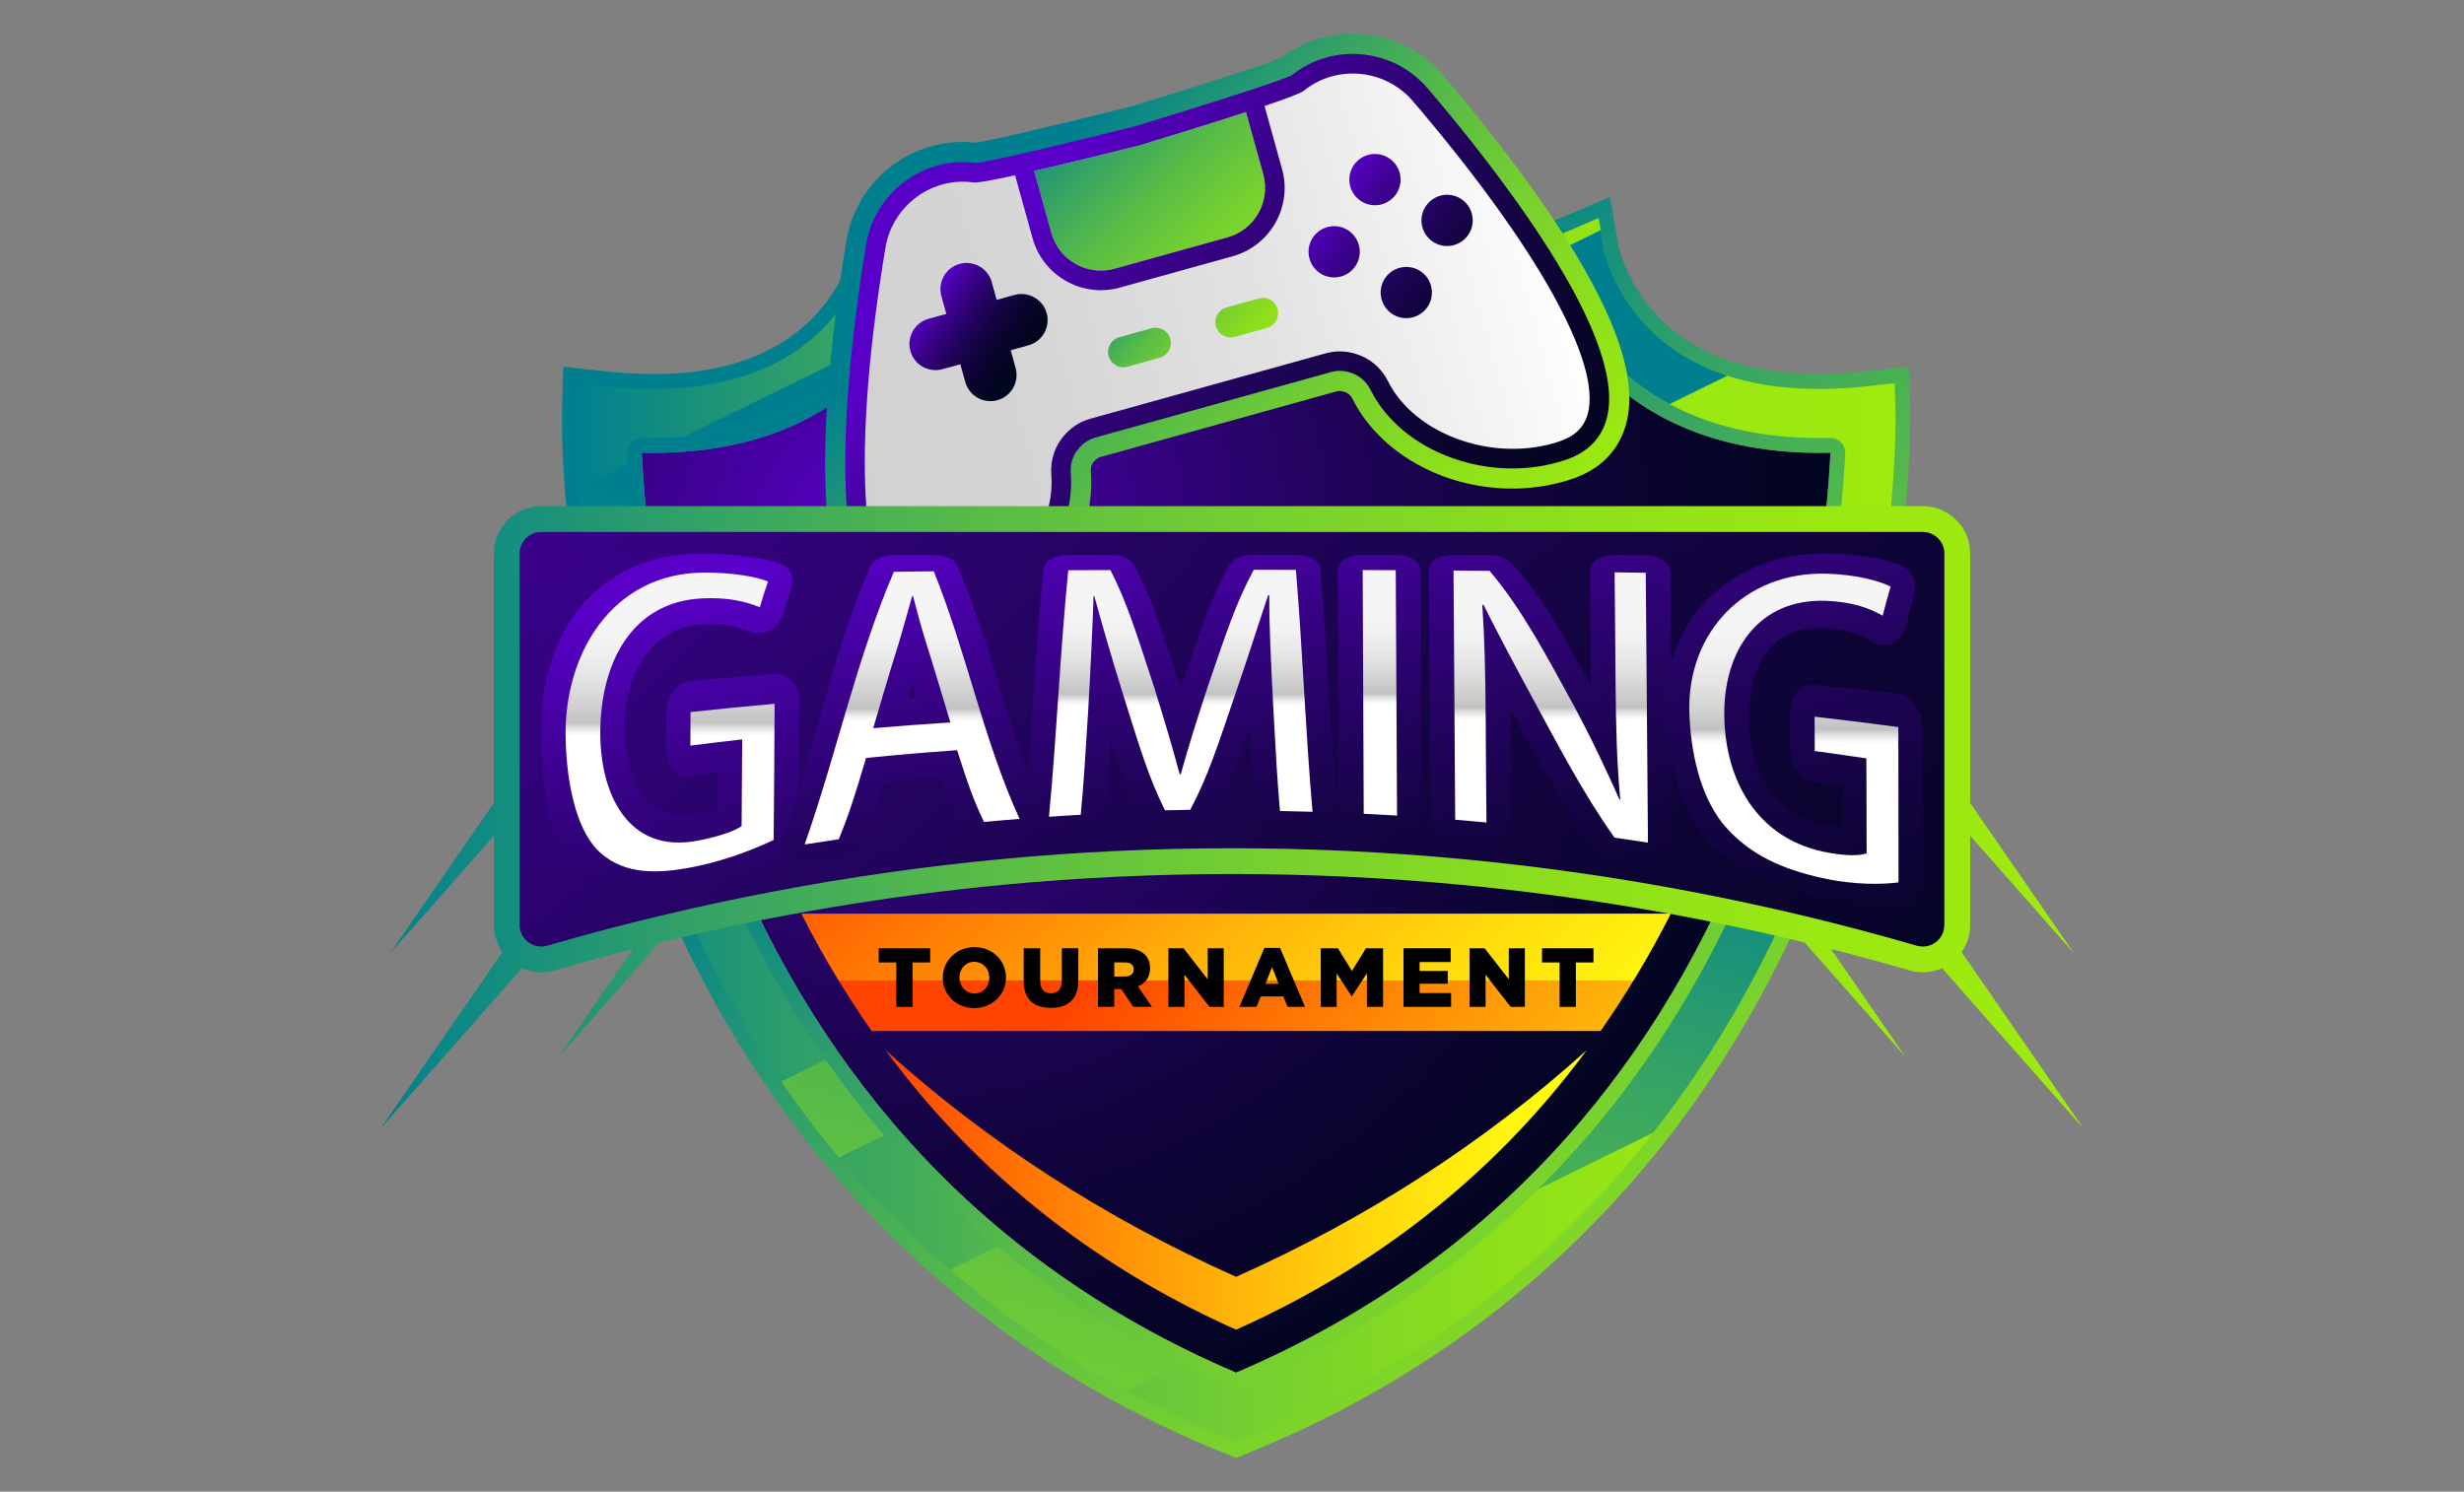<?xml version="1.0" encoding="utf-8"?>
<!-- Generator: Adobe Illustrator 25.2.1, SVG Export Plug-In . SVG Version: 6.00 Build 0)  -->
<svg version="1.1" xmlns="http://www.w3.org/2000/svg" xmlns:xlink="http://www.w3.org/1999/xlink" x="0px" y="0px"
	 viewBox="0 0 500 302.74" style="enable-background:new 0 0 500 302.74;" xml:space="preserve">
<rect x="0" y="0" width="500" height="302.74" fill="#808080" stroke="none"/>
<style type="text/css">
	.st0{display:none;}
	.st1{display:inline;fill:url(#SVGID_1_);}
	.st2{display:inline;}
	.st3{fill:url(#SVGID_2_);}
	.st4{fill:url(#SVGID_3_);}
	.st5{fill:url(#SVGID_4_);}
	.st6{fill:url(#SVGID_5_);}
	.st7{fill:url(#SVGID_6_);}
	.st8{fill:url(#SVGID_7_);}
	.st9{fill:url(#SVGID_8_);}
	.st10{fill:url(#SVGID_9_);}
	.st11{fill:url(#SVGID_10_);}
	.st12{fill:url(#SVGID_11_);}
	.st13{fill:url(#SVGID_12_);}
	.st14{fill:url(#SVGID_13_);}
	.st15{fill:url(#SVGID_14_);}
	.st16{fill:url(#SVGID_15_);}
	.st17{fill:url(#SVGID_16_);}
	.st18{fill:url(#SVGID_17_);}
	.st19{fill:url(#SVGID_18_);}
	.st20{fill:url(#SVGID_19_);}
	.st21{fill:url(#SVGID_20_);}
	.st22{fill:url(#SVGID_21_);}
	.st23{fill:url(#SVGID_22_);}
	.st24{fill:url(#SVGID_23_);}
	.st25{fill:url(#SVGID_24_);}
	.st26{fill:url(#SVGID_25_);}
	.st27{fill:url(#SVGID_26_);}
	.st28{fill:url(#SVGID_27_);}
	.st29{fill:url(#SVGID_28_);}
	.st30{fill:url(#SVGID_29_);}
	.st31{fill:url(#SVGID_30_);}
	.st32{fill:url(#SVGID_31_);}
	.st33{fill:url(#SVGID_32_);}
	.st34{fill:url(#SVGID_33_);}
	.st35{fill:#FFFFFF;}
	.st36{fill:url(#SVGID_34_);}
	.st37{fill:url(#SVGID_35_);}
	.st38{fill:url(#SVGID_36_);}
	.st39{fill:url(#SVGID_37_);}
	.st40{fill:url(#SVGID_38_);}
	.st41{fill:url(#SVGID_39_);}
	.st42{fill:url(#SVGID_40_);}
	.st43{fill:url(#SVGID_41_);}
	.st44{fill:url(#SVGID_42_);}
	.st45{fill:url(#SVGID_43_);}
	.st46{fill:url(#SVGID_44_);}
	.st47{fill:url(#SVGID_45_);}
</style>
<g id="BACKGROUND" class="st0">
	<radialGradient id="SVGID_1_" cx="-17.946" cy="-253.424" r="614.424" gradientUnits="userSpaceOnUse">
		<stop  offset="0" style="stop-color:#5900C8"/>
		<stop  offset="0.057" style="stop-color:#5001B6"/>
		<stop  offset="0.221" style="stop-color:#380287"/>
		<stop  offset="0.385" style="stop-color:#240361"/>
		<stop  offset="0.546" style="stop-color:#140443"/>
		<stop  offset="0.704" style="stop-color:#09042D"/>
		<stop  offset="0.857" style="stop-color:#020520"/>
		<stop  offset="1" style="stop-color:#00051C"/>
	</radialGradient>
	<rect y="-98.11" class="st1" width="500" height="500"/>
	<g class="st2">
		<g>
			<radialGradient id="SVGID_2_" cx="295.24" cy="197.132" r="114.941" gradientUnits="userSpaceOnUse">
				<stop  offset="0" style="stop-color:#9EEB0E"/>
				<stop  offset="0.095" style="stop-color:#81BF0B"/>
				<stop  offset="0.22" style="stop-color:#5F8D08"/>
				<stop  offset="0.347" style="stop-color:#426206"/>
				<stop  offset="0.475" style="stop-color:#2A3E04"/>
				<stop  offset="0.604" style="stop-color:#182302"/>
				<stop  offset="0.733" style="stop-color:#0A1001"/>
				<stop  offset="0.865" style="stop-color:#030400"/>
				<stop  offset="1" style="stop-color:#000000"/>
			</radialGradient>
			<circle class="st3" cx="295.24" cy="197.13" r="114.94"/>
			<radialGradient id="SVGID_3_" cx="204.76" cy="197.132" r="114.941" gradientUnits="userSpaceOnUse">
				<stop  offset="0" style="stop-color:#9EEB0E"/>
				<stop  offset="0.095" style="stop-color:#81BF0B"/>
				<stop  offset="0.22" style="stop-color:#5F8D08"/>
				<stop  offset="0.347" style="stop-color:#426206"/>
				<stop  offset="0.475" style="stop-color:#2A3E04"/>
				<stop  offset="0.604" style="stop-color:#182302"/>
				<stop  offset="0.733" style="stop-color:#0A1001"/>
				<stop  offset="0.865" style="stop-color:#030400"/>
				<stop  offset="1" style="stop-color:#000000"/>
			</radialGradient>
			<circle class="st4" cx="204.76" cy="197.13" r="114.94"/>
		</g>
		<radialGradient id="SVGID_4_" cx="250" cy="70.877" r="134.355" gradientUnits="userSpaceOnUse">
			<stop  offset="0" style="stop-color:#1283FF"/>
			<stop  offset="8.872807e-03" style="stop-color:#1281FA"/>
			<stop  offset="0.128" style="stop-color:#0E63C0"/>
			<stop  offset="0.25" style="stop-color:#0A498D"/>
			<stop  offset="0.372" style="stop-color:#073262"/>
			<stop  offset="0.495" style="stop-color:#04203E"/>
			<stop  offset="0.619" style="stop-color:#021223"/>
			<stop  offset="0.744" style="stop-color:#010810"/>
			<stop  offset="0.87" style="stop-color:#000204"/>
			<stop  offset="1" style="stop-color:#000000"/>
		</radialGradient>
		<circle class="st5" cx="250" cy="70.88" r="134.36"/>
	</g>
</g>
<g id="OBJECTS">
</g>
<g id="TEXTS">
	<g>
		<g>
			<radialGradient id="SVGID_5_" cx="177.307" cy="107.903" r="225.52" gradientUnits="userSpaceOnUse">
				<stop  offset="0" style="stop-color:#5900C8"/>
				<stop  offset="0.057" style="stop-color:#5001B6"/>
				<stop  offset="0.221" style="stop-color:#380287"/>
				<stop  offset="0.385" style="stop-color:#240361"/>
				<stop  offset="0.546" style="stop-color:#140443"/>
				<stop  offset="0.704" style="stop-color:#09042D"/>
				<stop  offset="0.857" style="stop-color:#020520"/>
				<stop  offset="1" style="stop-color:#00051C"/>
			</radialGradient>
			<path class="st6" d="M130.22,91.88c0.65,13.22,3.32,40.59,14.1,70.96c8.75,24.65,21.08,46.45,36.64,64.79
				c18.69,22.03,42.18,39.16,69.87,50.95c27.68-11.79,51.18-28.92,69.87-50.95c15.56-18.34,27.88-40.14,36.64-64.79
				c10.78-30.36,13.46-57.74,14.1-70.96c-24.75,0.57-39.04-8.61-46.86-16.92c-4.36-4.63-7.17-9.41-8.96-13.36
				c-16.95,4.95-34,2.61-49.75-6.92c-6.34-3.83-11.41-8.22-15.03-11.82c-3.63,3.61-8.7,7.99-15.03,11.82
				c-15.76,9.53-32.8,11.87-49.75,6.92c-1.79,3.95-4.6,8.72-8.96,13.35C169.26,83.27,154.97,92.46,130.22,91.88z"/>
			<g>
				<linearGradient id="SVGID_6_" gradientUnits="userSpaceOnUse" x1="229.335" y1="99.228" x2="420.798" y2="322.792">
					<stop  offset="0" style="stop-color:#00808F"/>
					<stop  offset="0.014" style="stop-color:#04838C"/>
					<stop  offset="0.185" style="stop-color:#33A266"/>
					<stop  offset="0.356" style="stop-color:#59BC46"/>
					<stop  offset="0.525" style="stop-color:#77D12E"/>
					<stop  offset="0.69" style="stop-color:#8DDF1C"/>
					<stop  offset="0.851" style="stop-color:#9AE812"/>
					<stop  offset="1" style="stop-color:#9EEB0E"/>
				</linearGradient>
				<path class="st7" d="M250.83,295.89l-3.02-1.23c-56.52-23.03-97.58-66.95-118.76-127.02c-15.9-45.09-15.06-82.95-15.01-84.54
					l0.24-8.68l8.63,0.94c18.77,2.05,32.9-1.59,42-10.83c6.76-6.86,8.31-14.57,8.32-14.65l1.74-9.99l9.3,4.09
					c14.84,6.4,29.39,5.4,43.24-2.99c10.52-6.36,16.77-14.78,16.84-14.87l6.48-8.96l6.48,8.96c0.98,1.34,24.79,33.07,60.08,17.85
					l9.31-4.02l1.74,9.99c0,0.01,1.55,7.72,8.31,14.58c9.11,9.24,23.24,12.88,42,10.83l8.63-0.94l0.24,8.68
					c0.04,1.59,0.88,39.45-15.01,84.54c-21.18,60.07-62.24,103.99-118.76,127.02L250.83,295.89z M130.22,91.88
					c0.65,13.22,3.32,40.59,14.1,70.96c8.75,24.65,21.08,46.45,36.64,64.79c18.69,22.03,42.18,39.16,69.87,50.95
					c27.68-11.79,51.18-28.92,69.87-50.95c15.56-18.34,27.88-40.14,36.64-64.79c10.78-30.36,13.46-57.74,14.1-70.96
					c-24.75,0.57-39.04-8.61-46.86-16.92c-4.36-4.63-7.17-9.41-8.96-13.36c-16.95,4.95-34,2.61-49.75-6.92
					c-6.34-3.83-11.41-8.22-15.03-11.82c-3.63,3.61-8.7,7.99-15.03,11.82c-15.76,9.53-32.8,11.87-49.75,6.92
					c-1.79,3.95-4.6,8.72-8.96,13.35C169.26,83.27,154.97,92.46,130.22,91.88z"/>
				<linearGradient id="SVGID_7_" gradientUnits="userSpaceOnUse" x1="117.017" y1="157.47" x2="384.64" y2="157.47">
					<stop  offset="0" style="stop-color:#00808F"/>
					<stop  offset="0.014" style="stop-color:#04838C"/>
					<stop  offset="0.185" style="stop-color:#33A266"/>
					<stop  offset="0.356" style="stop-color:#59BC46"/>
					<stop  offset="0.525" style="stop-color:#77D12E"/>
					<stop  offset="0.69" style="stop-color:#8DDF1C"/>
					<stop  offset="0.851" style="stop-color:#9AE812"/>
					<stop  offset="1" style="stop-color:#9EEB0E"/>
				</linearGradient>
				<path class="st8" d="M248.94,291.88c-55.7-22.69-96.18-66-117.06-125.24c-15.71-44.57-14.89-81.89-14.84-83.46l0.15-5.42
					l5.39,0.59c3.48,0.38,6.85,0.57,10.03,0.57c14.82,0,26.41-4.13,34.44-12.28c7.35-7.46,9.06-15.82,9.13-16.18l1.09-6.28
					l5.79,2.55c6.78,2.93,13.6,4.41,20.27,4.41c8.77,0,17.43-2.55,25.74-7.57c11.02-6.67,17.65-15.59,17.71-15.67l4.05-5.6l4.05,5.6
					c0.71,0.96,17.33,23.22,43.47,23.22c6.7,0,13.51-1.47,20.23-4.37l5.82-2.51l1.09,6.25c0.2,0.98,2.01,8.95,9.13,16.17
					c8.03,8.15,19.62,12.28,34.44,12.28c3.18,0,6.55-0.19,10.03-0.57l5.39-0.59l0.15,5.42c0.04,1.57,0.86,38.92-14.84,83.46
					c-20.88,59.24-61.36,102.54-117.06,125.24l-1.89,0.77L248.94,291.88z M130.22,88.88c-0.81,0-1.58,0.33-2.15,0.91
					c-0.58,0.6-0.89,1.41-0.85,2.24c0.67,13.7,3.41,41.24,14.27,71.81c8.88,25,21.38,47.11,37.18,65.73
					c18.99,22.38,42.87,39.8,70.98,51.77c0.38,0.16,0.78,0.24,1.18,0.24c0.4,0,0.8-0.08,1.18-0.24
					c28.11-11.97,51.99-29.39,70.98-51.77c15.79-18.62,28.3-40.73,37.18-65.73c10.86-30.57,13.6-58.12,14.27-71.81
					c0.04-0.83-0.27-1.64-0.85-2.24c-0.57-0.58-1.34-0.91-2.15-0.91c-0.02,0-0.05,0-0.07,0c-0.71,0.02-1.41,0.02-2.1,0.02
					c-22.68,0-35.63-8.7-42.5-16c-3.49-3.71-6.32-7.93-8.42-12.54c-0.5-1.09-1.58-1.76-2.73-1.76c-0.28,0-0.56,0.04-0.84,0.12
					c-5.46,1.6-11,2.41-16.45,2.41c-10.63,0-21.03-3.03-30.91-9.01c-5.13-3.1-10-6.94-14.47-11.38c-0.58-0.58-1.35-0.87-2.12-0.87
					c-0.77,0-1.53,0.29-2.12,0.87c-4.47,4.45-9.34,8.28-14.47,11.38c-9.88,5.98-20.29,9.01-30.91,9.01
					c-5.45,0-10.98-0.81-16.44-2.41c-0.28-0.08-0.56-0.12-0.84-0.12c-1.15,0-2.23,0.67-2.73,1.76c-2.09,4.61-4.93,8.83-8.42,12.54
					c-6.87,7.3-19.82,16-42.49,16c-0.7,0-1.4-0.01-2.12-0.02C130.27,88.89,130.25,88.88,130.22,88.88z"/>
				<g>
					<linearGradient id="SVGID_8_" gradientUnits="userSpaceOnUse" x1="149.998" y1="107.176" x2="70.891" y2="403.542">
						<stop  offset="0" style="stop-color:#00808F"/>
						<stop  offset="0.014" style="stop-color:#04838C"/>
						<stop  offset="0.185" style="stop-color:#33A266"/>
						<stop  offset="0.356" style="stop-color:#59BC46"/>
						<stop  offset="0.525" style="stop-color:#77D12E"/>
						<stop  offset="0.69" style="stop-color:#8DDF1C"/>
						<stop  offset="0.851" style="stop-color:#9AE812"/>
						<stop  offset="1" style="stop-color:#9EEB0E"/>
					</linearGradient>
					<path class="st9" d="M141.5,163.84c-2.92-8.21-5.24-16.2-7.11-23.77l-9.19,4.51c1.81,7.05,4,14.45,6.68,22.06
						c1.7,4.81,3.54,9.51,5.49,14.11l8.98-4.4C144.63,172.26,143.01,168.1,141.5,163.84z"/>
					<linearGradient id="SVGID_9_" gradientUnits="userSpaceOnUse" x1="301.94" y1="147.733" x2="222.833" y2="444.097">
						<stop  offset="0" style="stop-color:#00808F"/>
						<stop  offset="0.014" style="stop-color:#04838C"/>
						<stop  offset="0.185" style="stop-color:#33A266"/>
						<stop  offset="0.356" style="stop-color:#59BC46"/>
						<stop  offset="0.525" style="stop-color:#77D12E"/>
						<stop  offset="0.69" style="stop-color:#8DDF1C"/>
						<stop  offset="0.851" style="stop-color:#9AE812"/>
						<stop  offset="1" style="stop-color:#9EEB0E"/>
					</linearGradient>
					<path class="st10" d="M298.33,61.13c5.45,0,10.98-0.81,16.45-2.41c0.28-0.08,0.56-0.12,0.84-0.12c1.15,0,2.23,0.67,2.73,1.76
						c2.09,4.61,4.93,8.83,8.42,12.54c2.86,3.04,6.77,6.32,12,9.11l11.77-5.77c-6.29-2.04-11.62-5.24-15.92-9.61
						c-7.12-7.22-8.93-15.19-9.13-16.17l-0.65-3.76l-29.26,14.35C296.49,61.1,297.41,61.13,298.33,61.13z"/>
					<linearGradient id="SVGID_10_" gradientUnits="userSpaceOnUse" x1="251.731" y1="134.331" x2="172.624" y2="430.697">
						<stop  offset="0" style="stop-color:#00808F"/>
						<stop  offset="0.014" style="stop-color:#04838C"/>
						<stop  offset="0.185" style="stop-color:#33A266"/>
						<stop  offset="0.356" style="stop-color:#59BC46"/>
						<stop  offset="0.525" style="stop-color:#77D12E"/>
						<stop  offset="0.69" style="stop-color:#8DDF1C"/>
						<stop  offset="0.851" style="stop-color:#9AE812"/>
						<stop  offset="1" style="stop-color:#9EEB0E"/>
					</linearGradient>
					<path class="st11" d="M239.76,276.81c-13.53-6.63-25.99-14.6-37.29-23.86l-9.73,4.77c10.91,9.39,22.88,17.61,35.83,24.57
						L239.76,276.81z"/>
					<linearGradient id="SVGID_11_" gradientUnits="userSpaceOnUse" x1="352.105" y1="161.124" x2="272.998" y2="457.489">
						<stop  offset="0" style="stop-color:#00808F"/>
						<stop  offset="0.014" style="stop-color:#04838C"/>
						<stop  offset="0.185" style="stop-color:#33A266"/>
						<stop  offset="0.356" style="stop-color:#59BC46"/>
						<stop  offset="0.525" style="stop-color:#77D12E"/>
						<stop  offset="0.69" style="stop-color:#8DDF1C"/>
						<stop  offset="0.851" style="stop-color:#9AE812"/>
						<stop  offset="1" style="stop-color:#9EEB0E"/>
					</linearGradient>
					<path class="st12" d="M367.87,171.87l-13.46,6.6c-8.25,19.06-18.78,36.2-31.42,51.1c-3.48,4.1-7.12,8.03-10.93,11.79
						l23.45-11.5C348.82,212.91,359.69,193.5,367.87,171.87z"/>
					<linearGradient id="SVGID_12_" gradientUnits="userSpaceOnUse" x1="197.045" y1="119.734" x2="117.938" y2="416.099">
						<stop  offset="0" style="stop-color:#00808F"/>
						<stop  offset="0.014" style="stop-color:#04838C"/>
						<stop  offset="0.185" style="stop-color:#33A266"/>
						<stop  offset="0.356" style="stop-color:#59BC46"/>
						<stop  offset="0.525" style="stop-color:#77D12E"/>
						<stop  offset="0.69" style="stop-color:#8DDF1C"/>
						<stop  offset="0.851" style="stop-color:#9AE812"/>
						<stop  offset="1" style="stop-color:#9EEB0E"/>
					</linearGradient>
					<path class="st13" d="M179.4,230.41c-0.24-0.28-0.49-0.55-0.73-0.83c-3.92-4.62-7.64-9.46-11.15-14.5l-9,4.41
						c3.68,5.35,7.58,10.51,11.7,15.43L179.4,230.41z"/>
					<linearGradient id="SVGID_13_" gradientUnits="userSpaceOnUse" x1="364.81" y1="164.515" x2="285.703" y2="460.88">
						<stop  offset="0" style="stop-color:#00808F"/>
						<stop  offset="0.014" style="stop-color:#04838C"/>
						<stop  offset="0.185" style="stop-color:#33A266"/>
						<stop  offset="0.356" style="stop-color:#59BC46"/>
						<stop  offset="0.525" style="stop-color:#77D12E"/>
						<stop  offset="0.69" style="stop-color:#8DDF1C"/>
						<stop  offset="0.851" style="stop-color:#9AE812"/>
						<stop  offset="1" style="stop-color:#9EEB0E"/>
					</linearGradient>
					<path class="st14" d="M372.2,114.72c-1.01,7.01-2.44,14.89-4.45,23.34l11.52-5.65c1.76-8.5,2.95-16.27,3.75-23L372.2,114.72z"
						/>
					<linearGradient id="SVGID_14_" gradientUnits="userSpaceOnUse" x1="125.145" y1="100.542" x2="46.038" y2="396.908">
						<stop  offset="0" style="stop-color:#00808F"/>
						<stop  offset="0.014" style="stop-color:#04838C"/>
						<stop  offset="0.185" style="stop-color:#33A266"/>
						<stop  offset="0.356" style="stop-color:#59BC46"/>
						<stop  offset="0.525" style="stop-color:#77D12E"/>
						<stop  offset="0.69" style="stop-color:#8DDF1C"/>
						<stop  offset="0.851" style="stop-color:#9AE812"/>
						<stop  offset="1" style="stop-color:#9EEB0E"/>
					</linearGradient>
					<path class="st15" d="M119.94,119.01l9.46-4.64c-1.15-8.03-1.75-14.9-2.06-20.15l-9.74,4.77
						C118.03,104.52,118.74,111.3,119.94,119.01z"/>
					<linearGradient id="SVGID_15_" gradientUnits="userSpaceOnUse" x1="150.679" y1="107.358" x2="71.572" y2="403.724">
						<stop  offset="0" style="stop-color:#00808F"/>
						<stop  offset="0.014" style="stop-color:#04838C"/>
						<stop  offset="0.185" style="stop-color:#33A266"/>
						<stop  offset="0.356" style="stop-color:#59BC46"/>
						<stop  offset="0.525" style="stop-color:#77D12E"/>
						<stop  offset="0.69" style="stop-color:#8DDF1C"/>
						<stop  offset="0.851" style="stop-color:#9AE812"/>
						<stop  offset="1" style="stop-color:#9EEB0E"/>
					</linearGradient>
					<path class="st16" d="M174.9,72.91c1.03-1.1,2-2.25,2.92-3.43l-39.17,19.2C157.49,87.26,168.68,79.51,174.9,72.91z"/>
					<linearGradient id="SVGID_16_" gradientUnits="userSpaceOnUse" x1="215.194" y1="124.579" x2="136.087" y2="420.943">
						<stop  offset="0" style="stop-color:#00808F"/>
						<stop  offset="0.014" style="stop-color:#04838C"/>
						<stop  offset="0.185" style="stop-color:#33A266"/>
						<stop  offset="0.356" style="stop-color:#59BC46"/>
						<stop  offset="0.525" style="stop-color:#77D12E"/>
						<stop  offset="0.69" style="stop-color:#8DDF1C"/>
						<stop  offset="0.851" style="stop-color:#9AE812"/>
						<stop  offset="1" style="stop-color:#9EEB0E"/>
					</linearGradient>
					<path class="st17" d="M203.33,61.13c10.63,0,21.03-3.03,30.91-9.01c5.13-3.1,10-6.94,14.47-11.38
						c0.59-0.58,1.35-0.87,2.12-0.87c0.77,0,1.53,0.29,2.12,0.87c3.08,3.07,6.36,5.83,9.77,8.28l10.41-5.1
						c-7.66-4.51-13.17-10.05-16.02-13.31l-61.24,30.02C198.36,60.96,200.85,61.13,203.33,61.13z"/>
				</g>
			</g>
			<g>
				
					<linearGradient id="SVGID_17_" gradientUnits="userSpaceOnUse" x1="200.291" y1="38.935" x2="276.998" y2="161.413" gradientTransform="matrix(0.964 -0.268 0.268 0.964 -0.078 59.387)">
					<stop  offset="0" style="stop-color:#00808F"/>
					<stop  offset="0.014" style="stop-color:#04838C"/>
					<stop  offset="0.185" style="stop-color:#33A266"/>
					<stop  offset="0.356" style="stop-color:#59BC46"/>
					<stop  offset="0.525" style="stop-color:#77D12E"/>
					<stop  offset="0.69" style="stop-color:#8DDF1C"/>
					<stop  offset="0.851" style="stop-color:#9AE812"/>
					<stop  offset="1" style="stop-color:#9EEB0E"/>
				</linearGradient>
				<path class="st18" d="M187.64,133.1c-4.25,0.08-8.13-1.43-11.2-4.37c-6.52-6.22-9.45-18.94-8.96-38.89
					c0.36-14.82,2.52-30.43,4.26-40.92c1.9-11.44,11.65-19.89,23.2-20.11c1.04-0.02,2.09,0.03,3.13,0.15
					c0.55-0.08,2.28-0.39,7.13-1.49l0.84-0.19c9.11-2.08,21.86-5.27,23.29-5.63l0.11-0.03c1.42-0.43,14.03-4.29,22.86-7.19
					l0.82-0.27c4.66-1.54,6.32-2.18,6.88-2.41c4.03-3.11,8.87-4.8,14.04-4.9c7.27-0.13,14.12,2.93,18.8,8.42
					c6.9,8.09,16.8,20.36,24.75,32.86c10.71,16.84,14.76,29.25,12.38,37.94c-1.45,5.32-5.18,9.15-10.79,11.07
					c-0.67,0.23-1.37,0.45-2.07,0.64c-3.05,0.85-6.25,1.31-9.5,1.37c0,0,0,0,0,0c-14.28,0.26-27.61-7.07-33.17-18.23
					c-0.34-0.69-0.93-1.2-1.61-1.39l-0.27-0.08c-0.24-0.07-0.49-0.1-0.74-0.1c-0.21,0-0.42,0.03-0.63,0.09l-47.82,13.29
					c-0.45,0.12-0.85,0.37-1.16,0.71l-0.19,0.2c-0.49,0.52-0.73,1.26-0.66,2.02c1.26,15.76-10.98,31.77-27.86,36.46
					c-0.7,0.19-1.41,0.37-2.11,0.52C190.11,132.93,188.85,133.08,187.64,133.1z"/>
				<g>
					<g>
						
							<linearGradient id="SVGID_18_" gradientUnits="userSpaceOnUse" x1="154.489" y1="71.946" x2="307.868" y2="71.946" gradientTransform="matrix(0.964 -0.268 0.268 0.964 -0.078 59.387)">
							<stop  offset="0" style="stop-color:#D1D1D1"/>
							<stop  offset="0.287" style="stop-color:#D5D5D5"/>
							<stop  offset="0.594" style="stop-color:#E2E2E2"/>
							<stop  offset="0.91" style="stop-color:#F8F8F8"/>
							<stop  offset="1" style="stop-color:#FFFFFF"/>
						</linearGradient>
						<path class="st19" d="M288.2,19.22c-6.3-7.38-17.37-8.49-24.88-2.36c-1.55,1.27-2.29,2.29-2.29,2.29L231,27.5l-30.03,8.34
							c0,0-1.16-0.5-3.14-0.79c-9.6-1.37-18.51,5.29-20.1,14.86c-3.78,22.78-11.41,81.9,12.39,76.8
							c14.66-3.14,26.23-17.43,25.18-30.56c-0.19-2.44,0.6-4.86,2.28-6.65l0.19-0.2c1.08-1.15,2.45-1.99,3.98-2.41l23.91-6.64
							l23.91-6.64c1.52-0.42,3.13-0.42,4.65,0.02l0.27,0.08c2.36,0.67,4.29,2.33,5.38,4.52c5.87,11.79,23.15,18.06,37.34,13.19
							C340.22,83.5,303.19,36.78,288.2,19.22z"/>
					</g>
					<g>
						
							<linearGradient id="SVGID_19_" gradientUnits="userSpaceOnUse" x1="181.335" y1="51.624" x2="197.16" y2="70.151" gradientTransform="matrix(0.964 -0.268 0.268 0.964 -0.078 59.387)">
							<stop  offset="0" style="stop-color:#5900C8"/>
							<stop  offset="0.057" style="stop-color:#5001B6"/>
							<stop  offset="0.221" style="stop-color:#380287"/>
							<stop  offset="0.385" style="stop-color:#240361"/>
							<stop  offset="0.546" style="stop-color:#140443"/>
							<stop  offset="0.704" style="stop-color:#09042D"/>
							<stop  offset="0.857" style="stop-color:#020520"/>
							<stop  offset="1" style="stop-color:#00051C"/>
						</linearGradient>
						<path class="st20" d="M205.86,59.86l-3.61,1l-1-3.61c-0.78-2.82-3.71-4.47-6.53-3.69c-2.82,0.78-4.47,3.71-3.69,6.53l1,3.61
							l-3.61,1c-2.82,0.78-4.47,3.71-3.69,6.53c0.78,2.82,3.71,4.47,6.53,3.69l3.61-1l1,3.61c0.78,2.82,3.71,4.47,6.53,3.69
							c2.82-0.78,4.47-3.71,3.69-6.53l-1-3.61l3.61-1c2.82-0.78,4.47-3.71,3.69-6.53C211.61,60.73,208.68,59.08,205.86,59.86z"/>
						<g>
							
								<linearGradient id="SVGID_20_" gradientUnits="userSpaceOnUse" x1="270.683" y1="47.272" x2="302.515" y2="86.277" gradientTransform="matrix(0.964 -0.268 0.268 0.964 -0.078 59.387)">
								<stop  offset="0" style="stop-color:#5900C8"/>
								<stop  offset="0.057" style="stop-color:#5001B6"/>
								<stop  offset="0.221" style="stop-color:#380287"/>
								<stop  offset="0.385" style="stop-color:#240361"/>
								<stop  offset="0.546" style="stop-color:#140443"/>
								<stop  offset="0.704" style="stop-color:#09042D"/>
								<stop  offset="0.857" style="stop-color:#020520"/>
								<stop  offset="1" style="stop-color:#00051C"/>
							</linearGradient>
							<path class="st21" d="M284.02,35.06c0.77,2.77-0.85,5.63-3.62,6.4c-2.77,0.77-5.63-0.85-6.4-3.62s0.85-5.63,3.62-6.4
								C280.38,30.67,283.25,32.29,284.02,35.06z"/>
							
								<linearGradient id="SVGID_21_" gradientUnits="userSpaceOnUse" x1="259.028" y1="56.784" x2="290.859" y2="95.789" gradientTransform="matrix(0.964 -0.268 0.268 0.964 -0.078 59.387)">
								<stop  offset="0" style="stop-color:#5900C8"/>
								<stop  offset="0.057" style="stop-color:#5001B6"/>
								<stop  offset="0.221" style="stop-color:#380287"/>
								<stop  offset="0.385" style="stop-color:#240361"/>
								<stop  offset="0.546" style="stop-color:#140443"/>
								<stop  offset="0.704" style="stop-color:#09042D"/>
								<stop  offset="0.857" style="stop-color:#020520"/>
								<stop  offset="1" style="stop-color:#00051C"/>
							</linearGradient>
							<path class="st22" d="M290.38,57.98c0.77,2.77-0.85,5.63-3.62,6.4c-2.77,0.77-5.63-0.85-6.4-3.62
								c-0.77-2.77,0.85-5.63,3.62-6.4C286.75,53.6,289.62,55.22,290.38,57.98z"/>
						</g>
						<g>
							
								<linearGradient id="SVGID_22_" gradientUnits="userSpaceOnUse" x1="257.715" y1="57.855" x2="289.546" y2="96.86" gradientTransform="matrix(0.964 -0.268 0.268 0.964 -0.078 59.387)">
								<stop  offset="0" style="stop-color:#5900C8"/>
								<stop  offset="0.057" style="stop-color:#5001B6"/>
								<stop  offset="0.221" style="stop-color:#380287"/>
								<stop  offset="0.385" style="stop-color:#240361"/>
								<stop  offset="0.546" style="stop-color:#140443"/>
								<stop  offset="0.704" style="stop-color:#09042D"/>
								<stop  offset="0.857" style="stop-color:#020520"/>
								<stop  offset="1" style="stop-color:#00051C"/>
							</linearGradient>
							<path class="st23" d="M269.34,46.09c2.77-0.77,5.63,0.85,6.4,3.62c0.77,2.77-0.85,5.63-3.62,6.4
								c-2.77,0.77-5.63-0.85-6.4-3.62C264.95,49.72,266.57,46.86,269.34,46.09z"/>
							
								<linearGradient id="SVGID_23_" gradientUnits="userSpaceOnUse" x1="271.996" y1="46.201" x2="303.828" y2="85.206" gradientTransform="matrix(0.964 -0.268 0.268 0.964 -0.078 59.387)">
								<stop  offset="0" style="stop-color:#5900C8"/>
								<stop  offset="0.057" style="stop-color:#5001B6"/>
								<stop  offset="0.221" style="stop-color:#380287"/>
								<stop  offset="0.385" style="stop-color:#240361"/>
								<stop  offset="0.546" style="stop-color:#140443"/>
								<stop  offset="0.704" style="stop-color:#09042D"/>
								<stop  offset="0.857" style="stop-color:#020520"/>
								<stop  offset="1" style="stop-color:#00051C"/>
							</linearGradient>
							<path class="st24" d="M292.26,39.72c2.77-0.77,5.63,0.85,6.4,3.62c0.77,2.77-0.85,5.63-3.62,6.4
								c-2.77,0.77-5.63-0.85-6.4-3.62S289.5,40.49,292.26,39.72z"/>
						</g>
					</g>
					
						<linearGradient id="SVGID_24_" gradientUnits="userSpaceOnUse" x1="220.292" y1="25.252" x2="275.609" y2="85.809" gradientTransform="matrix(1 -0.018 0.018 1 -5.646 -4.311)">
						<stop  offset="0" style="stop-color:#00808F"/>
						<stop  offset="0.014" style="stop-color:#04838C"/>
						<stop  offset="0.185" style="stop-color:#33A266"/>
						<stop  offset="0.356" style="stop-color:#59BC46"/>
						<stop  offset="0.525" style="stop-color:#77D12E"/>
						<stop  offset="0.69" style="stop-color:#8DDF1C"/>
						<stop  offset="0.851" style="stop-color:#9AE812"/>
						<stop  offset="1" style="stop-color:#9EEB0E"/>
					</linearGradient>
					<path class="st25" d="M231.58,29.39c0.01,0,0.07-0.02,0.18-0.05c7.06-2.15,14.85-4.56,21.08-6.6l3.5,12.61
						c1.54,5.53-1.71,11.28-7.24,12.82l-22.93,6.37c-5.53,1.54-11.28-1.71-12.82-7.24l-3.5-12.61c6.39-1.47,14.3-3.42,21.46-5.22
						c0.11-0.03,0.17-0.04,0.18-0.05l0.05-0.01L231.58,29.39z"/>
					
						<linearGradient id="SVGID_25_" gradientUnits="userSpaceOnUse" x1="201.787" y1="41.325" x2="274.223" y2="156.984" gradientTransform="matrix(0.964 -0.268 0.268 0.964 -0.078 59.387)">
						<stop  offset="0" style="stop-color:#5900C8"/>
						<stop  offset="0.057" style="stop-color:#5001B6"/>
						<stop  offset="0.221" style="stop-color:#380287"/>
						<stop  offset="0.385" style="stop-color:#240361"/>
						<stop  offset="0.546" style="stop-color:#140443"/>
						<stop  offset="0.704" style="stop-color:#09042D"/>
						<stop  offset="0.857" style="stop-color:#020520"/>
						<stop  offset="1" style="stop-color:#00051C"/>
					</linearGradient>
					<path class="st26" d="M314.12,50.33c-7.83-12.31-17.6-24.41-24.41-32.4c-6.96-8.15-19.3-9.34-27.56-2.67
						c-0.72,0.39-3.63,1.42-7.76,2.79l-0.82,0.27c-8.82,2.9-21.22,6.69-22.94,7.22c-0.05,0.02-0.11,0.03-0.16,0.05
						c-0.05,0.01-0.11,0.03-0.16,0.04c-1.74,0.44-14.32,3.58-23.37,5.65l-0.85,0.19c-4.24,0.96-7.26,1.58-8.08,1.61
						c-10.52-1.45-20.48,5.93-22.24,16.51c-1.72,10.36-3.85,25.77-4.2,40.35c-0.45,18.47,2.14,30.52,7.7,35.83
						c3.01,2.87,6.8,3.84,11.27,2.88c0.63-0.13,1.25-0.29,1.87-0.46c14.73-4.09,25.97-18.42,24.87-32.19
						c-0.15-1.91,0.48-3.79,1.75-5.14l0.19-0.2c0.83-0.89,1.89-1.53,3.06-1.86l47.82-13.29c1.17-0.33,2.41-0.32,3.58,0.01l0.27,0.08
						c1.78,0.51,3.29,1.78,4.15,3.5c6.16,12.36,23.18,18.84,37.91,14.75c0.62-0.17,1.23-0.36,1.84-0.57
						c4.32-1.49,7.07-4.27,8.17-8.28C328.04,77.59,324.04,65.92,314.12,50.33z M231.58,29.39c0.01,0,0.07-0.02,0.18-0.05
						c7.06-2.15,14.85-4.56,21.08-6.6l3.5,12.61c1.54,5.53-1.71,11.28-7.24,12.82l-22.93,6.37c-5.53,1.54-11.28-1.71-12.82-7.24
						l-3.5-12.61c6.39-1.47,14.3-3.42,21.46-5.22c0.11-0.03,0.17-0.04,0.18-0.05l0.05-0.01L231.58,29.39z M322.2,83.96
						c-0.74,2.71-2.58,4.53-5.64,5.58c-13.13,4.51-29.44-1.19-34.92-12.2c-1.35-2.71-3.76-4.73-6.61-5.54l-0.27-0.08
						c-1.87-0.53-3.85-0.54-5.72-0.02l-47.82,13.29c-1.87,0.52-3.57,1.55-4.89,2.97l-0.19,0.2c-2.02,2.16-3.04,5.14-2.8,8.16
						c0.98,12.26-10.06,25.56-23.63,28.47c-3.16,0.68-5.68,0.06-7.71-1.87c-7.78-7.42-8.64-34.59-2.32-72.67
						c1.41-8.5,9.43-14.43,17.87-13.22c0.77,0.11,3.97-0.48,8.43-1.46l3.56,12.8c2.12,7.63,10.06,12.12,17.69,10l22.93-6.37
						c7.63-2.12,12.12-10.06,10-17.69l-3.56-12.8c4.33-1.46,7.37-2.6,7.98-3.09c6.61-5.39,16.54-4.44,22.13,2.11
						C311.76,49.87,325.03,73.59,322.2,83.96z"/>
					<g>
						
							<linearGradient id="SVGID_26_" gradientUnits="userSpaceOnUse" x1="211.508" y1="59.618" x2="235.057" y2="96.283" gradientTransform="matrix(0.964 -0.268 0.268 0.964 -0.078 59.387)">
							<stop  offset="0" style="stop-color:#00808F"/>
							<stop  offset="0.014" style="stop-color:#04838C"/>
							<stop  offset="0.185" style="stop-color:#33A266"/>
							<stop  offset="0.356" style="stop-color:#59BC46"/>
							<stop  offset="0.525" style="stop-color:#77D12E"/>
							<stop  offset="0.69" style="stop-color:#8DDF1C"/>
							<stop  offset="0.851" style="stop-color:#9AE812"/>
							<stop  offset="1" style="stop-color:#9EEB0E"/>
						</linearGradient>
						<path class="st27" d="M235.32,72.6l-6.54,1.82c-1.65,0.46-3.36-0.51-3.82-2.16v0c-0.46-1.65,0.51-3.36,2.16-3.82l6.54-1.82
							c1.65-0.46,3.36,0.51,3.82,2.16l0,0C237.94,70.43,236.97,72.14,235.32,72.6z"/>
						
							<linearGradient id="SVGID_27_" gradientUnits="userSpaceOnUse" x1="227.513" y1="49.338" x2="251.062" y2="86.003" gradientTransform="matrix(0.964 -0.268 0.268 0.964 -0.078 59.387)">
							<stop  offset="0" style="stop-color:#00808F"/>
							<stop  offset="0.014" style="stop-color:#04838C"/>
							<stop  offset="0.185" style="stop-color:#33A266"/>
							<stop  offset="0.356" style="stop-color:#59BC46"/>
							<stop  offset="0.525" style="stop-color:#77D12E"/>
							<stop  offset="0.69" style="stop-color:#8DDF1C"/>
							<stop  offset="0.851" style="stop-color:#9AE812"/>
							<stop  offset="1" style="stop-color:#9EEB0E"/>
						</linearGradient>
						<path class="st28" d="M257.1,66.55l-6.54,1.82c-1.65,0.46-3.36-0.51-3.82-2.16l0,0c-0.46-1.65,0.51-3.36,2.16-3.82l6.54-1.82
							c1.65-0.46,3.36,0.51,3.82,2.16l0,0C259.72,64.38,258.75,66.09,257.1,66.55z"/>
					</g>
				</g>
			</g>
			<linearGradient id="SVGID_28_" gradientUnits="userSpaceOnUse" x1="237.848" y1="179.972" x2="366.884" y2="291.571">
				<stop  offset="0" style="stop-color:#FF4400"/>
				<stop  offset="0.221" style="stop-color:#FF7904"/>
				<stop  offset="0.486" style="stop-color:#FFB209"/>
				<stop  offset="0.714" style="stop-color:#FFDC0C"/>
				<stop  offset="0.893" style="stop-color:#FFF60E"/>
				<stop  offset="1" style="stop-color:#FFFF0F"/>
			</linearGradient>
			<path class="st29" d="M176.88,209.24h147.91c5.22-7.45,9.97-15.39,14.21-23.78H162.66C166.91,193.85,171.65,201.78,176.88,209.24
				z"/>
			<linearGradient id="SVGID_29_" gradientUnits="userSpaceOnUse" x1="198.562" y1="129.49" x2="304.59" y2="248.177">
				<stop  offset="0" style="stop-color:#FF4400"/>
				<stop  offset="0.221" style="stop-color:#FF7904"/>
				<stop  offset="0.486" style="stop-color:#FFB209"/>
				<stop  offset="0.714" style="stop-color:#FFDC0C"/>
				<stop  offset="0.893" style="stop-color:#FFF60E"/>
				<stop  offset="1" style="stop-color:#FFFF0F"/>
			</linearGradient>
			<path class="st30" d="M170.2,198.98h161.26c2.66-4.37,5.18-8.87,7.54-13.52H162.66C165.02,190.11,167.54,194.61,170.2,198.98z"/>
			<g>
				<g>
					<linearGradient id="SVGID_30_" gradientUnits="userSpaceOnUse" x1="77.193" y1="165.902" x2="422.807" y2="165.902">
						<stop  offset="0" style="stop-color:#00808F"/>
						<stop  offset="0.014" style="stop-color:#04838C"/>
						<stop  offset="0.185" style="stop-color:#33A266"/>
						<stop  offset="0.356" style="stop-color:#59BC46"/>
						<stop  offset="0.525" style="stop-color:#77D12E"/>
						<stop  offset="0.69" style="stop-color:#8DDF1C"/>
						<stop  offset="0.851" style="stop-color:#9AE812"/>
						<stop  offset="1" style="stop-color:#9EEB0E"/>
					</linearGradient>
					<path class="st31" d="M422.81,229.08l-24.76-35.86c1.11-1.6,1.74-3.51,1.74-5.48V169.6l21.12,23.95l-21.12-30.59v-50.63
						c0-5.3-4.31-9.61-9.61-9.61H109.82c-5.3,0-9.61,4.31-9.61,9.61v50.63L79.1,193.55l21.12-23.95v18.13
						c0,1.98,0.63,3.89,1.74,5.48l-24.76,35.86l28.72-32.58c1.23,0.54,2.56,0.84,3.91,0.84c0.91,0,1.81-0.13,2.68-0.38
						c5.29-1.54,10.61-2.98,15.95-4.34l-15.09,21.86l20.45-23.19c22.99-5.57,46.43-9.51,69.94-11.73
						c15.31-1.44,30.87-2.17,46.25-2.17c15.38,0,30.93,0.73,46.25,2.17c23.51,2.22,46.95,6.15,69.94,11.73l20.45,23.19l-15.09-21.86
						c5.35,1.36,10.67,2.8,15.95,4.34c0.87,0.25,1.77,0.38,2.68,0.38c1.34,0,2.68-0.29,3.9-0.84L422.81,229.08z"/>
					<linearGradient id="SVGID_31_" gradientUnits="userSpaceOnUse" x1="92.806" y1="-12.39" x2="421.122" y2="326.848">
						<stop  offset="0" style="stop-color:#5900C8"/>
						<stop  offset="0.057" style="stop-color:#5001B6"/>
						<stop  offset="0.221" style="stop-color:#380287"/>
						<stop  offset="0.385" style="stop-color:#240361"/>
						<stop  offset="0.546" style="stop-color:#140443"/>
						<stop  offset="0.704" style="stop-color:#09042D"/>
						<stop  offset="0.857" style="stop-color:#020520"/>
						<stop  offset="1" style="stop-color:#00051C"/>
					</linearGradient>
					<path class="st32" d="M390.18,192.1c-0.41,0-0.82-0.06-1.22-0.17c-30.05-8.73-61.08-14.64-92.22-17.58
						c-15.47-1.46-31.2-2.2-46.74-2.2c-15.54,0-31.27,0.74-46.74,2.2c-31.15,2.94-62.18,8.85-92.22,17.58
						c-0.4,0.12-0.81,0.17-1.22,0.17c-0.94,0-1.86-0.3-2.62-0.88c-1.1-0.82-1.75-2.12-1.75-3.49v-75.4c0-2.41,1.96-4.37,4.37-4.37
						h280.36c2.41,0,4.37,1.96,4.37,4.37v75.4c0,1.37-0.65,2.67-1.75,3.49C392.04,191.8,391.11,192.1,390.18,192.1z"/>
					<linearGradient id="SVGID_32_" gradientUnits="userSpaceOnUse" x1="98.13" y1="-6.889" x2="415.326" y2="320.86">
						<stop  offset="0" style="stop-color:#5900C8"/>
						<stop  offset="0.057" style="stop-color:#5001B6"/>
						<stop  offset="0.221" style="stop-color:#380287"/>
						<stop  offset="0.385" style="stop-color:#240361"/>
						<stop  offset="0.546" style="stop-color:#140443"/>
						<stop  offset="0.704" style="stop-color:#09042D"/>
						<stop  offset="0.857" style="stop-color:#020520"/>
						<stop  offset="1" style="stop-color:#00051C"/>
					</linearGradient>
					<path class="st33" d="M109.82,187.73c30.52-8.87,61.67-14.78,93.03-17.73c31.36-2.96,62.93-2.96,94.29,0
						c31.36,2.96,62.51,8.87,93.03,17.73c0-17.09,0-58.31,0-75.4c-31.15,0-62.3,0-93.45,0s-62.3,0-93.45,0c-31.15,0-62.3,0-93.45,0
						C109.82,129.43,109.82,170.64,109.82,187.73z"/>
				</g>
			</g>
			<linearGradient id="SVGID_33_" gradientUnits="userSpaceOnUse" x1="179.68" y1="241.492" x2="321.976" y2="241.492">
				<stop  offset="0" style="stop-color:#FF4400"/>
				<stop  offset="0.221" style="stop-color:#FF7904"/>
				<stop  offset="0.486" style="stop-color:#FFB209"/>
				<stop  offset="0.714" style="stop-color:#FFDC0C"/>
				<stop  offset="0.893" style="stop-color:#FFF60E"/>
				<stop  offset="1" style="stop-color:#FFFF0F"/>
			</linearGradient>
			<path class="st34" d="M250.83,259.13c-26.61-11.88-50.41-27.29-71.15-46c2.37,3.2,4.83,6.32,7.38,9.33
				c17.16,20.23,38.6,36.16,63.77,47.4c25.17-11.24,46.61-27.17,63.77-47.4c2.55-3.01,5.01-6.13,7.38-9.33
				C301.24,231.83,277.44,247.25,250.83,259.13z"/>
		</g>
		<g>
			<g>
				<g>
					<g>
						<path class="st35" d="M156.99,170.46c-3.01,1.45-8.94,3.98-15.9,5.41c-7.8,1.59-14.22,1.59-19.19-2.73
							c-4.4-3.82-6.88-12.58-7.12-23.37c-0.38-17.17,9.51-33.52,28.15-33.57c5.92-0.02,10.7,0.91,12.92,1.8
							c-0.67,1.93-1,3-1.66,5.25c-2.76-1.14-6.24-2.03-11.46-1.82c-14.81,0.59-20.82,13.49-20.92,26.97
							c-0.1,12.44,5.44,24.98,19.78,22.21c4.32-0.83,7.36-1.91,8.9-2.94c0.05-6.24,0.07-10.05,0.12-17.61
							c-4.21,0.48-6.32,0.73-10.52,1.26c0.01-2.71,0.02-4.08,0.04-6.81c6.82-0.73,10.23-1.07,17.06-1.68
							C157.12,154.89,157.08,161.61,156.99,170.46z"/>
						<path class="st35" d="M175.75,153.82c-2.22,7.43-3.33,11.07-5.54,16.5c-2.78,0.41-4.16,0.62-6.93,1.06
							c6.42-18.24,10.49-37.53,18.1-55.34c3.24-0.04,4.86-0.06,8.1-0.09c6.66,16.43,10.04,34.1,17.41,50.24
							c-2.89,0.23-4.33,0.35-7.21,0.62c-2.19-4.51-3.28-7.75-5.46-14.56C186.82,152.78,183.13,153.1,175.75,153.82z M192.86,146.62
							c-2-6.52-2.99-10.04-4.98-16.34c-1.13-3.57-1.88-6.65-2.62-9.35c-0.06,0-0.09,0-0.15,0c-0.8,2.81-1.67,6.05-2.7,9.5
							c-2.09,6.58-3.13,10.31-5.22,17.36C183.45,147.26,186.59,147.03,192.86,146.62z"/>
						<path class="st35" d="M258.37,143.47c-0.4-7.73-0.87-17.11-0.8-22.66c-0.09,0-0.14,0-0.23,0c-1.77,5.21-3.93,12.07-6.56,19.74
							c-3.69,10.79-5.54,16.77-9.25,23.8c-2.05,0.03-3.08,0.05-5.13,0.1c-3.37-6.78-5.05-12.56-8.39-23.15
							c-2.45-7.84-4.51-15-5.95-20.34c-0.06,0-0.09,0-0.15,0c-0.18,5.63-0.61,15.13-1.11,23.53c-0.6,9.61-0.9,14.63-1.5,20.87
							c-2.58,0.14-3.87,0.22-6.44,0.4c1.58-16.66,2.26-33.38,3.91-50.03c3.42-0.02,5.14-0.03,8.56-0.04
							c3.51,6.93,5.27,12.86,8.81,23.6c2.15,6.84,3.92,12.91,5.24,17.81c0.09,0,0.14,0,0.23,0c1.33-4.8,3.2-10.89,5.53-17.92
							c3.72-10.78,5.58-16.69,9.27-23.54c3.42,0,5.14,0.01,8.56,0.01c1.36,16.35,1.94,32.76,3.37,49.1
							c-2.64-0.08-3.96-0.11-6.61-0.16C259.18,158.34,258.91,153.21,258.37,143.47z"/>
						<path class="st35" d="M283.23,115.72c0.11,16.6,0.16,33.2,0.26,49.8c-2.7-0.16-4.05-0.24-6.76-0.37
							c-0.09-16.49-0.12-32.98-0.21-49.46C279.21,115.7,280.55,115.7,283.23,115.72z"/>
						<path class="st35" d="M295.29,166.36c-0.14-16.85-0.19-33.71-0.34-50.56c2.93,0.02,4.4,0.04,7.33,0.06
							c6.84,8.11,11.78,17.73,16.88,26.96c3.91,7.26,6.97,13.85,9.48,19.46c0.06-0.02,0.09-0.03,0.15-0.06
							c-0.68-7.02-0.89-14.68-0.96-24.05c-0.08-10.06-0.11-15.26-0.19-22.02c2.53,0.04,3.79,0.05,6.32,0.09
							c0.19,18.26,0.27,36.51,0.45,54.77c-2.71-0.42-4.07-0.62-6.78-1.01c-6.4-8.97-11.49-18.86-16.75-28.52
							c-3.68-6.75-7.2-13.47-9.86-18.76c-0.09,0.03-0.14,0.04-0.23,0.07c0.43,6.12,0.63,13.26,0.69,22.79
							c0.06,9.81,0.09,14.92,0.16,21.34C299.1,166.69,297.83,166.58,295.29,166.36z"/>
						<path class="st35" d="M385.25,179.08c-2.96,0.4-8.79,0.62-15.73-0.94c-7.78-1.75-14.25-4.56-19.33-10.29
							c-4.49-5.06-7.05-13.56-7.38-23.07c-0.57-16.46,11.28-28.84,27.89-28.35c5.94,0.18,10.71,1.45,12.94,2.63
							c-0.64,2.22-0.96,3.41-1.6,5.89c-2.77-1.57-6.25-2.81-11.46-3.01c-13.81-0.53-20.82,10.21-20.69,23.16
							c0.13,13.28,6.65,24.87,20.06,27.74c4.3,0.92,7.31,0.88,8.83,0.35c-0.02-6.91-0.03-11.06-0.05-19.28
							c-4.19-0.62-6.28-0.92-10.48-1.49c-0.01-2.77-0.02-4.18-0.03-6.97c6.81,0.79,10.21,1.21,16.99,2.11
							C385.23,158.06,385.24,168.57,385.25,179.08z"/>
					</g>
					<g>
						<linearGradient id="SVGID_34_" gradientUnits="userSpaceOnUse" x1="131.613" y1="121.185" x2="167.017" y2="278.095">
							<stop  offset="0" style="stop-color:#5900C8"/>
							<stop  offset="0.057" style="stop-color:#5001B6"/>
							<stop  offset="0.221" style="stop-color:#380287"/>
							<stop  offset="0.385" style="stop-color:#240361"/>
							<stop  offset="0.546" style="stop-color:#140443"/>
							<stop  offset="0.704" style="stop-color:#09042D"/>
							<stop  offset="0.857" style="stop-color:#020520"/>
							<stop  offset="1" style="stop-color:#00051C"/>
						</linearGradient>
						<path class="st36" d="M141.06,179.73c-9.51,2.11-17.13,2.48-22.58-1.95c-7.69-6.24-8.23-18.54-8.66-27.33
							c-1.01-20.74,10.43-38.38,33.14-38.13c6.67,0.07,12.22,0.98,15.1,1.97c2.2,0.76,3.29,2.69,2.58,4.82
							c-0.67,1.99-1,3.07-1.66,5.36c-0.42,1.45-1.42,2.73-2.73,3.46c-0.67,0.37-1.39,0.58-2.1,0.62c-0.69,0.04-1.38-0.08-2.03-0.37
							c-1.88-0.83-4.72-1.67-9.42-1.49c-11.07,0.42-16.13,11.22-15.91,21.02c0.29,12.98,5.34,19.11,14.84,17.54
							c1.59-0.26,2.89-0.58,3.91-0.88c0.02-2.93,0.03-4.48,0.05-7.66c-2.21,0.3-3.31,0.46-5.52,0.78c-2.75,0.4-4.97-2.04-4.95-5.56
							c0.01-2.75,0.02-4.14,0.03-6.91c0.02-3.55,2.27-6.59,5.02-6.83c6.82-0.61,10.24-0.89,17.07-1.4c2.76-0.21,4.99,2.27,4.96,5.57
							c-0.09,11.92-0.13,18.57-0.21,27.27c-0.02,1.84-1.36,3.48-3.35,4.35C154.64,175.77,148.34,178.12,141.06,179.73z"/>
						<linearGradient id="SVGID_35_" gradientUnits="userSpaceOnUse" x1="172.164" y1="111.709" x2="203.332" y2="249.846">
							<stop  offset="0" style="stop-color:#5900C8"/>
							<stop  offset="0.057" style="stop-color:#5001B6"/>
							<stop  offset="0.221" style="stop-color:#380287"/>
							<stop  offset="0.385" style="stop-color:#240361"/>
							<stop  offset="0.546" style="stop-color:#140443"/>
							<stop  offset="0.704" style="stop-color:#09042D"/>
							<stop  offset="0.857" style="stop-color:#020520"/>
							<stop  offset="1" style="stop-color:#00051C"/>
						</linearGradient>
						<path class="st37" d="M199.64,170.02c-2.16,0.22-4.07-0.31-4.75-1.62c-1.73-3.33-2.59-5.63-4.31-10.67
							c-4.5,0.39-6.75,0.61-11.24,1.08c-1.75,5.47-2.63,8.04-4.38,12.01c-0.7,1.58-2.63,2.68-4.79,3.02
							c-2.78,0.44-4.16,0.67-6.93,1.16c-1.61,0.28-3.12,0.07-4.05-0.71c-0.93-0.78-1.16-2.07-0.63-3.48
							c6.75-18.38,10.15-37.96,18.09-55.91c0.71-1.47,2.63-2.25,4.77-2.25c3.24,0,4.86-0.01,8.09-0.01c2.14,0,4.04,0.74,4.72,2.12
							c7.02,16.21,10.41,33.7,17.44,49.9c0.52,1.11,0.26,2.27-0.7,3.15c-0.96,0.88-2.49,1.4-4.12,1.54
							C203.97,169.6,202.52,169.73,199.64,170.02z M185.89,141.43c-0.33-1.09-0.49-1.64-0.81-2.73c-0.34,1.13-0.51,1.7-0.85,2.84
							C184.89,141.49,185.22,141.47,185.89,141.43z"/>
						<linearGradient id="SVGID_36_" gradientUnits="userSpaceOnUse" x1="228.587" y1="99.666" x2="259.398" y2="236.221">
							<stop  offset="0" style="stop-color:#5900C8"/>
							<stop  offset="0.057" style="stop-color:#5001B6"/>
							<stop  offset="0.221" style="stop-color:#380287"/>
							<stop  offset="0.385" style="stop-color:#240361"/>
							<stop  offset="0.546" style="stop-color:#140443"/>
							<stop  offset="0.704" style="stop-color:#09042D"/>
							<stop  offset="0.857" style="stop-color:#020520"/>
							<stop  offset="1" style="stop-color:#00051C"/>
						</linearGradient>
						<path class="st38" d="M259.73,167.6c-2.68-0.05-4.9-1.11-5.06-2.89c-0.44-5.06-0.66-8.92-1.1-16.72
							c-2.91,8.26-4.37,12.35-7.3,17.45c-0.73,1.27-2.63,1.95-4.76,1.98c-2.05,0.03-3.08,0.06-5.14,0.11
							c-2.17,0.06-4.09-0.57-4.78-1.86c-2.46-4.59-3.68-8.15-6.13-15.54c-0.45,7.07-0.68,10.49-1.14,15.18
							c-0.18,1.81-2.39,2.97-5.06,3.13c-2.58,0.16-3.87,0.24-6.45,0.43c-1.4,0.1-2.73-0.09-3.68-0.62
							c-0.95-0.53-1.43-1.38-1.32-2.38c1.57-16.77,2.26-33.61,3.94-50.36c0.2-1.82,2.39-2.89,5.02-2.89c3.42,0,5.13,0,8.55,0
							c2.12,0,4.01,0.67,4.71,1.94c3.52,6.38,5.28,12.17,8.82,22.87c0.25,0.8,0.49,1.57,0.73,2.33c0.25-0.76,0.5-1.54,0.77-2.34
							c3.74-10.8,5.6-16.6,9.31-22.92c0.73-1.24,2.6-1.88,4.7-1.88c3.42,0,5.13,0,8.55,0c2.65,0,4.84,1.04,5.01,2.83
							c1.39,16.4,1.98,32.86,3.41,49.26c0.09,0.97-0.4,1.79-1.35,2.34c-0.95,0.55-2.28,0.78-3.68,0.74
							C263.7,167.69,262.38,167.65,259.73,167.6z"/>
						<linearGradient id="SVGID_37_" gradientUnits="userSpaceOnUse" x1="268.991" y1="91.692" x2="299.857" y2="228.49">
							<stop  offset="0" style="stop-color:#5900C8"/>
							<stop  offset="0.057" style="stop-color:#5001B6"/>
							<stop  offset="0.221" style="stop-color:#380287"/>
							<stop  offset="0.385" style="stop-color:#240361"/>
							<stop  offset="0.546" style="stop-color:#140443"/>
							<stop  offset="0.704" style="stop-color:#09042D"/>
							<stop  offset="0.857" style="stop-color:#020520"/>
							<stop  offset="1" style="stop-color:#00051C"/>
						</linearGradient>
						<path class="st39" d="M276.76,168.22c-2.79-0.15-5.06-1.39-5.07-3.29c-0.07-16.42-0.1-32.84-0.18-49.26
							c-0.01-1.91,2.23-3.05,4.99-3.05c2.68,0,4.02,0,6.7,0c2.77,0,5.02,1.18,5.04,3.13c0.12,16.7,0.18,33.4,0.3,50.1
							c0.02,1.95-2.23,2.96-5.02,2.77C280.82,168.44,279.46,168.36,276.76,168.22z"/>
						<linearGradient id="SVGID_38_" gradientUnits="userSpaceOnUse" x1="301.28" y1="82.03" x2="335.394" y2="233.225">
							<stop  offset="0" style="stop-color:#5900C8"/>
							<stop  offset="0.057" style="stop-color:#5001B6"/>
							<stop  offset="0.221" style="stop-color:#380287"/>
							<stop  offset="0.385" style="stop-color:#240361"/>
							<stop  offset="0.546" style="stop-color:#140443"/>
							<stop  offset="0.704" style="stop-color:#09042D"/>
							<stop  offset="0.857" style="stop-color:#020520"/>
							<stop  offset="1" style="stop-color:#00051C"/>
						</linearGradient>
						<path class="st40" d="M327.68,173.5c-1.73-0.27-3.34-1.03-4.27-2.15c-6.72-8.34-11.8-18.02-16.9-27.39
							c0.01,0.64,0.18,23.48,0.18,23.48c0.02,2.03-2.22,3.01-5,2.73c-2.54-0.26-3.82-0.38-6.36-0.61c-2.79-0.25-5.06-1.61-5.08-3.57
							c-0.12-16.74-0.18-33.47-0.31-50.21c-0.02-1.96,2.21-3.14,4.98-3.14c2.93,0,4.39,0,7.32,0.01c1.72,0,3.32,0.48,4.25,1.42
							c6.83,7.27,11.51,16.36,16.33,24.97c0-0.39-0.19-22.93-0.19-22.93c-0.02-2.12,2.2-3.43,4.97-3.43c2.53,0,3.79,0.01,6.32,0.01
							c2.77,0,5.03,1.42,5.05,3.66c0.18,18.5,0.27,37,0.44,55.49c0.02,2.24-2.2,3.25-4.96,2.78
							C331.75,174.14,330.39,173.92,327.68,173.5z"/>
						<linearGradient id="SVGID_39_" gradientUnits="userSpaceOnUse" x1="347.537" y1="64.288" x2="387.353" y2="240.756">
							<stop  offset="0" style="stop-color:#5900C8"/>
							<stop  offset="0.057" style="stop-color:#5001B6"/>
							<stop  offset="0.221" style="stop-color:#380287"/>
							<stop  offset="0.385" style="stop-color:#240361"/>
							<stop  offset="0.546" style="stop-color:#140443"/>
							<stop  offset="0.704" style="stop-color:#09042D"/>
							<stop  offset="0.857" style="stop-color:#020520"/>
							<stop  offset="1" style="stop-color:#00051C"/>
						</linearGradient>
						<path class="st41" d="M369.55,182.21c-9.47-2.32-16.93-5.5-22.77-11.47c-6.15-6.29-8.87-18.35-8.97-26.43
							c-0.23-19.08,13.95-32.16,32.87-31.98c6.68,0.06,12.24,1.15,15.13,2.44c2.21,0.98,3.32,3.43,2.63,5.95
							c-0.64,2.34-0.97,3.59-1.61,6.18c-0.41,1.64-1.39,2.99-2.69,3.64c-0.66,0.33-1.38,0.47-2.09,0.42
							c-0.69-0.05-1.38-0.28-2.03-0.69c-1.88-1.17-4.66-2.49-9.42-2.78c-10.06-0.61-15.53,5.82-15.72,18.13
							c-0.15,9.66,4.66,19.85,15.04,21.69c1.57,0.28,2.87,0.43,3.89,0.47c-0.01-3.12-0.02-4.76-0.03-8.13
							c-2.2-0.36-3.3-0.53-5.5-0.88c-2.75-0.43-4.99-3.52-5.01-7.02c-0.01-2.73-0.02-4.12-0.03-6.87c-0.02-3.53,2.2-6.14,4.96-5.88
							c6.81,0.66,10.22,1.01,17.01,1.76c2.75,0.3,4.97,3.63,4.97,7.46c0,10.7,0,21.39,0,32.09c0,2.25-1.3,3.68-3.26,3.81
							C383,184.36,376.8,183.99,369.55,182.21z"/>
					</g>
					<g>
						<linearGradient id="SVGID_40_" gradientUnits="userSpaceOnUse" x1="135.988" y1="126.336" x2="135.988" y2="172.284">
							<stop  offset="0" style="stop-color:#F5F5F5"/>
							<stop  offset="0.12" style="stop-color:#F1F1F1"/>
							<stop  offset="0.249" style="stop-color:#E4E4E4"/>
							<stop  offset="0.381" style="stop-color:#CECECE"/>
							<stop  offset="0.442" style="stop-color:#C2C2C2"/>
							<stop  offset="0.467" style="stop-color:#E2E2E2"/>
							<stop  offset="0.489" style="stop-color:#F7F7F7"/>
							<stop  offset="0.503" style="stop-color:#FFFFFF"/>
							<stop  offset="1" style="stop-color:#FFFFFF"/>
						</linearGradient>
						<path class="st42" d="M156.99,170.46c-3.01,1.45-8.94,3.98-15.9,5.41c-7.8,1.59-14.22,1.59-19.19-2.73
							c-4.4-3.82-6.88-12.58-7.12-23.37c-0.38-17.17,9.51-33.52,28.15-33.57c5.92-0.02,10.7,0.91,12.92,1.8
							c-0.67,1.93-1,3-1.66,5.25c-2.76-1.14-6.24-2.03-11.46-1.82c-14.81,0.59-20.82,13.49-20.92,26.97
							c-0.1,12.44,5.44,24.98,19.78,22.21c4.32-0.83,7.36-1.91,8.9-2.94c0.05-6.24,0.07-10.05,0.12-17.61
							c-4.21,0.48-6.32,0.73-10.52,1.26c0.01-2.71,0.02-4.08,0.04-6.81c6.82-0.73,10.23-1.07,17.06-1.68
							C157.12,154.89,157.08,161.61,156.99,170.46z"/>
						<linearGradient id="SVGID_41_" gradientUnits="userSpaceOnUse" x1="185.08" y1="124.844" x2="185.08" y2="167.709">
							<stop  offset="0" style="stop-color:#F5F5F5"/>
							<stop  offset="0.12" style="stop-color:#F1F1F1"/>
							<stop  offset="0.249" style="stop-color:#E4E4E4"/>
							<stop  offset="0.381" style="stop-color:#CECECE"/>
							<stop  offset="0.442" style="stop-color:#C2C2C2"/>
							<stop  offset="0.467" style="stop-color:#E2E2E2"/>
							<stop  offset="0.489" style="stop-color:#F7F7F7"/>
							<stop  offset="0.503" style="stop-color:#FFFFFF"/>
							<stop  offset="1" style="stop-color:#FFFFFF"/>
						</linearGradient>
						<path class="st43" d="M175.75,153.82c-2.22,7.43-3.33,11.07-5.54,16.5c-2.78,0.41-4.16,0.62-6.93,1.06
							c6.42-18.24,10.49-37.53,18.1-55.34c3.24-0.04,4.86-0.06,8.1-0.09c6.66,16.43,10.04,34.1,17.41,50.24
							c-2.89,0.23-4.33,0.35-7.21,0.62c-2.19-4.51-3.28-7.75-5.46-14.56C186.82,152.78,183.13,153.1,175.75,153.82z M192.86,146.62
							c-2-6.52-2.99-10.04-4.98-16.34c-1.13-3.57-1.88-6.65-2.62-9.35c-0.06,0-0.09,0-0.15,0c-0.8,2.81-1.67,6.05-2.7,9.5
							c-2.09,6.58-3.13,10.31-5.22,17.36C183.45,147.26,186.59,147.03,192.86,146.62z"/>
						<linearGradient id="SVGID_42_" gradientUnits="userSpaceOnUse" x1="239.593" y1="123.668" x2="239.593" y2="162.432">
							<stop  offset="0" style="stop-color:#F5F5F5"/>
							<stop  offset="0.12" style="stop-color:#F1F1F1"/>
							<stop  offset="0.249" style="stop-color:#E4E4E4"/>
							<stop  offset="0.381" style="stop-color:#CECECE"/>
							<stop  offset="0.442" style="stop-color:#C2C2C2"/>
							<stop  offset="0.467" style="stop-color:#E2E2E2"/>
							<stop  offset="0.489" style="stop-color:#F7F7F7"/>
							<stop  offset="0.503" style="stop-color:#FFFFFF"/>
							<stop  offset="1" style="stop-color:#FFFFFF"/>
						</linearGradient>
						<path class="st44" d="M258.37,143.47c-0.4-7.73-0.87-17.11-0.8-22.66c-0.09,0-0.14,0-0.23,0c-1.77,5.21-3.93,12.07-6.56,19.74
							c-3.69,10.79-5.54,16.77-9.25,23.8c-2.05,0.03-3.08,0.05-5.13,0.1c-3.37-6.78-5.05-12.56-8.39-23.15
							c-2.45-7.84-4.51-15-5.95-20.34c-0.06,0-0.09,0-0.15,0c-0.18,5.63-0.61,15.13-1.11,23.53c-0.6,9.61-0.9,14.63-1.5,20.87
							c-2.58,0.14-3.87,0.22-6.44,0.4c1.58-16.66,2.26-33.38,3.91-50.03c3.42-0.02,5.14-0.03,8.56-0.04
							c3.51,6.93,5.27,12.86,8.81,23.6c2.15,6.84,3.92,12.91,5.24,17.81c0.09,0,0.14,0,0.23,0c1.33-4.8,3.2-10.89,5.53-17.92
							c3.72-10.78,5.58-16.69,9.27-23.54c3.42,0,5.14,0.01,8.56,0.01c1.36,16.35,1.94,32.76,3.37,49.1
							c-2.64-0.08-3.96-0.11-6.61-0.16C259.18,158.34,258.91,153.21,258.37,143.47z"/>
						<linearGradient id="SVGID_43_" gradientUnits="userSpaceOnUse" x1="280.01" y1="123.681" x2="280.01" y2="162.216">
							<stop  offset="0" style="stop-color:#F5F5F5"/>
							<stop  offset="0.12" style="stop-color:#F1F1F1"/>
							<stop  offset="0.249" style="stop-color:#E4E4E4"/>
							<stop  offset="0.381" style="stop-color:#CECECE"/>
							<stop  offset="0.442" style="stop-color:#C2C2C2"/>
							<stop  offset="0.467" style="stop-color:#E2E2E2"/>
							<stop  offset="0.489" style="stop-color:#F7F7F7"/>
							<stop  offset="0.503" style="stop-color:#FFFFFF"/>
							<stop  offset="1" style="stop-color:#FFFFFF"/>
						</linearGradient>
						<path class="st45" d="M283.23,115.72c0.11,16.6,0.16,33.2,0.26,49.8c-2.7-0.16-4.05-0.24-6.76-0.37
							c-0.09-16.49-0.12-32.98-0.21-49.46C279.21,115.7,280.55,115.7,283.23,115.72z"/>
						<linearGradient id="SVGID_44_" gradientUnits="userSpaceOnUse" x1="314.684" y1="124.663" x2="314.684" y2="167.359">
							<stop  offset="0" style="stop-color:#F5F5F5"/>
							<stop  offset="0.12" style="stop-color:#F1F1F1"/>
							<stop  offset="0.249" style="stop-color:#E4E4E4"/>
							<stop  offset="0.381" style="stop-color:#CECECE"/>
							<stop  offset="0.442" style="stop-color:#C2C2C2"/>
							<stop  offset="0.467" style="stop-color:#E2E2E2"/>
							<stop  offset="0.489" style="stop-color:#F7F7F7"/>
							<stop  offset="0.503" style="stop-color:#FFFFFF"/>
							<stop  offset="1" style="stop-color:#FFFFFF"/>
						</linearGradient>
						<path class="st46" d="M295.29,166.36c-0.14-16.85-0.19-33.71-0.34-50.56c2.93,0.02,4.4,0.04,7.33,0.06
							c6.84,8.11,11.78,17.73,16.88,26.96c3.91,7.26,6.97,13.85,9.48,19.46c0.06-0.02,0.09-0.03,0.15-0.06
							c-0.68-7.02-0.89-14.68-0.96-24.05c-0.08-10.06-0.11-15.26-0.19-22.02c2.53,0.04,3.79,0.05,6.32,0.09
							c0.19,18.26,0.27,36.51,0.45,54.77c-2.71-0.42-4.07-0.62-6.78-1.01c-6.4-8.97-11.49-18.86-16.75-28.52
							c-3.68-6.75-7.2-13.47-9.86-18.76c-0.09,0.03-0.14,0.04-0.23,0.07c0.43,6.12,0.63,13.26,0.69,22.79
							c0.06,9.81,0.09,14.92,0.16,21.34C299.1,166.69,297.83,166.58,295.29,166.36z"/>
						<linearGradient id="SVGID_45_" gradientUnits="userSpaceOnUse" x1="364.022" y1="126.957" x2="364.022" y2="174.647">
							<stop  offset="0" style="stop-color:#F5F5F5"/>
							<stop  offset="0.12" style="stop-color:#F1F1F1"/>
							<stop  offset="0.249" style="stop-color:#E4E4E4"/>
							<stop  offset="0.381" style="stop-color:#CECECE"/>
							<stop  offset="0.442" style="stop-color:#C2C2C2"/>
							<stop  offset="0.467" style="stop-color:#E2E2E2"/>
							<stop  offset="0.489" style="stop-color:#F7F7F7"/>
							<stop  offset="0.503" style="stop-color:#FFFFFF"/>
							<stop  offset="1" style="stop-color:#FFFFFF"/>
						</linearGradient>
						<path class="st47" d="M385.25,179.08c-2.96,0.4-8.79,0.62-15.73-0.94c-7.78-1.75-14.25-4.56-19.33-10.29
							c-4.49-5.06-7.05-13.56-7.38-23.07c-0.57-16.46,11.28-28.84,27.89-28.35c5.94,0.18,10.71,1.45,12.94,2.63
							c-0.64,2.22-0.96,3.41-1.6,5.89c-2.77-1.57-6.25-2.81-11.46-3.01c-13.81-0.53-20.82,10.21-20.69,23.16
							c0.13,13.28,6.65,24.87,20.06,27.74c4.3,0.92,7.31,0.88,8.83,0.35c-0.02-6.91-0.03-11.06-0.05-19.28
							c-4.19-0.62-6.28-0.92-10.48-1.49c-0.01-2.77-0.02-4.18-0.03-6.97c6.81,0.79,10.21,1.21,16.99,2.11
							C385.23,158.06,385.24,168.57,385.25,179.08z"/>
					</g>
				</g>
			</g>
			<g>
				<path d="M181.88,195.34h-3.57v-2.89h10.44v2.89h-3.57v9.01h-3.3V195.34z"/>
				<path d="M191.31,198.44v-0.03c0-3.42,2.75-6.19,6.43-6.19s6.39,2.74,6.39,6.15v0.03c0,3.42-2.75,6.19-6.43,6.19
					C194.03,204.59,191.31,201.85,191.31,198.44z M200.76,198.44v-0.03c0-1.72-1.24-3.21-3.06-3.21c-1.8,0-3.01,1.46-3.01,3.18v0.03
					c0,1.72,1.24,3.21,3.04,3.21C199.56,201.62,200.76,200.15,200.76,198.44z"/>
				<path d="M207.73,199.13v-6.68h3.35v6.61c0,1.72,0.87,2.53,2.19,2.53s2.19-0.78,2.19-2.45v-6.7h3.35v6.59
					c0,3.84-2.19,5.52-5.58,5.52C209.86,204.57,207.73,202.86,207.73,199.13z"/>
				<path d="M222.81,192.45h5.63c1.82,0,3.08,0.48,3.88,1.29c0.7,0.68,1.05,1.6,1.05,2.77v0.03c0,1.82-0.97,3.03-2.45,3.65
					l2.84,4.15h-3.81l-2.4-3.6h-0.03h-1.41v3.6h-3.3V192.45z M228.29,198.17c1.12,0,1.77-0.54,1.77-1.41v-0.03
					c0-0.94-0.68-1.41-1.79-1.41h-2.16v2.86H228.29z"/>
				<path d="M237.08,192.45h3.08l4.9,6.29v-6.29h3.26v11.9h-2.89l-5.08-6.53v6.53h-3.26V192.45z"/>
				<path d="M256.57,192.37h3.18l5.07,11.98h-3.54l-0.87-2.12h-4.59l-0.85,2.12h-3.47L256.57,192.37z M259.46,199.66l-1.33-3.38
					l-1.34,3.38H259.46z"/>
				<path d="M268.02,192.45h3.48l2.84,4.61l2.84-4.61h3.48v11.9h-3.28v-6.83l-3.04,4.66h-0.07l-3.03-4.62v6.8h-3.23V192.45z"/>
				<path d="M284.81,192.45h9.57v2.8h-6.31v1.8h5.71v2.6h-5.71v1.89h6.39v2.8h-9.66V192.45z"/>
				<path d="M298.19,192.45h3.08l4.9,6.29v-6.29h3.26v11.9h-2.89l-5.08-6.53v6.53h-3.26V192.45z"/>
				<path d="M316.48,195.34h-3.57v-2.89h10.44v2.89h-3.57v9.01h-3.3V195.34z"/>
			</g>
		</g>
	</g>
</g>
</svg>
